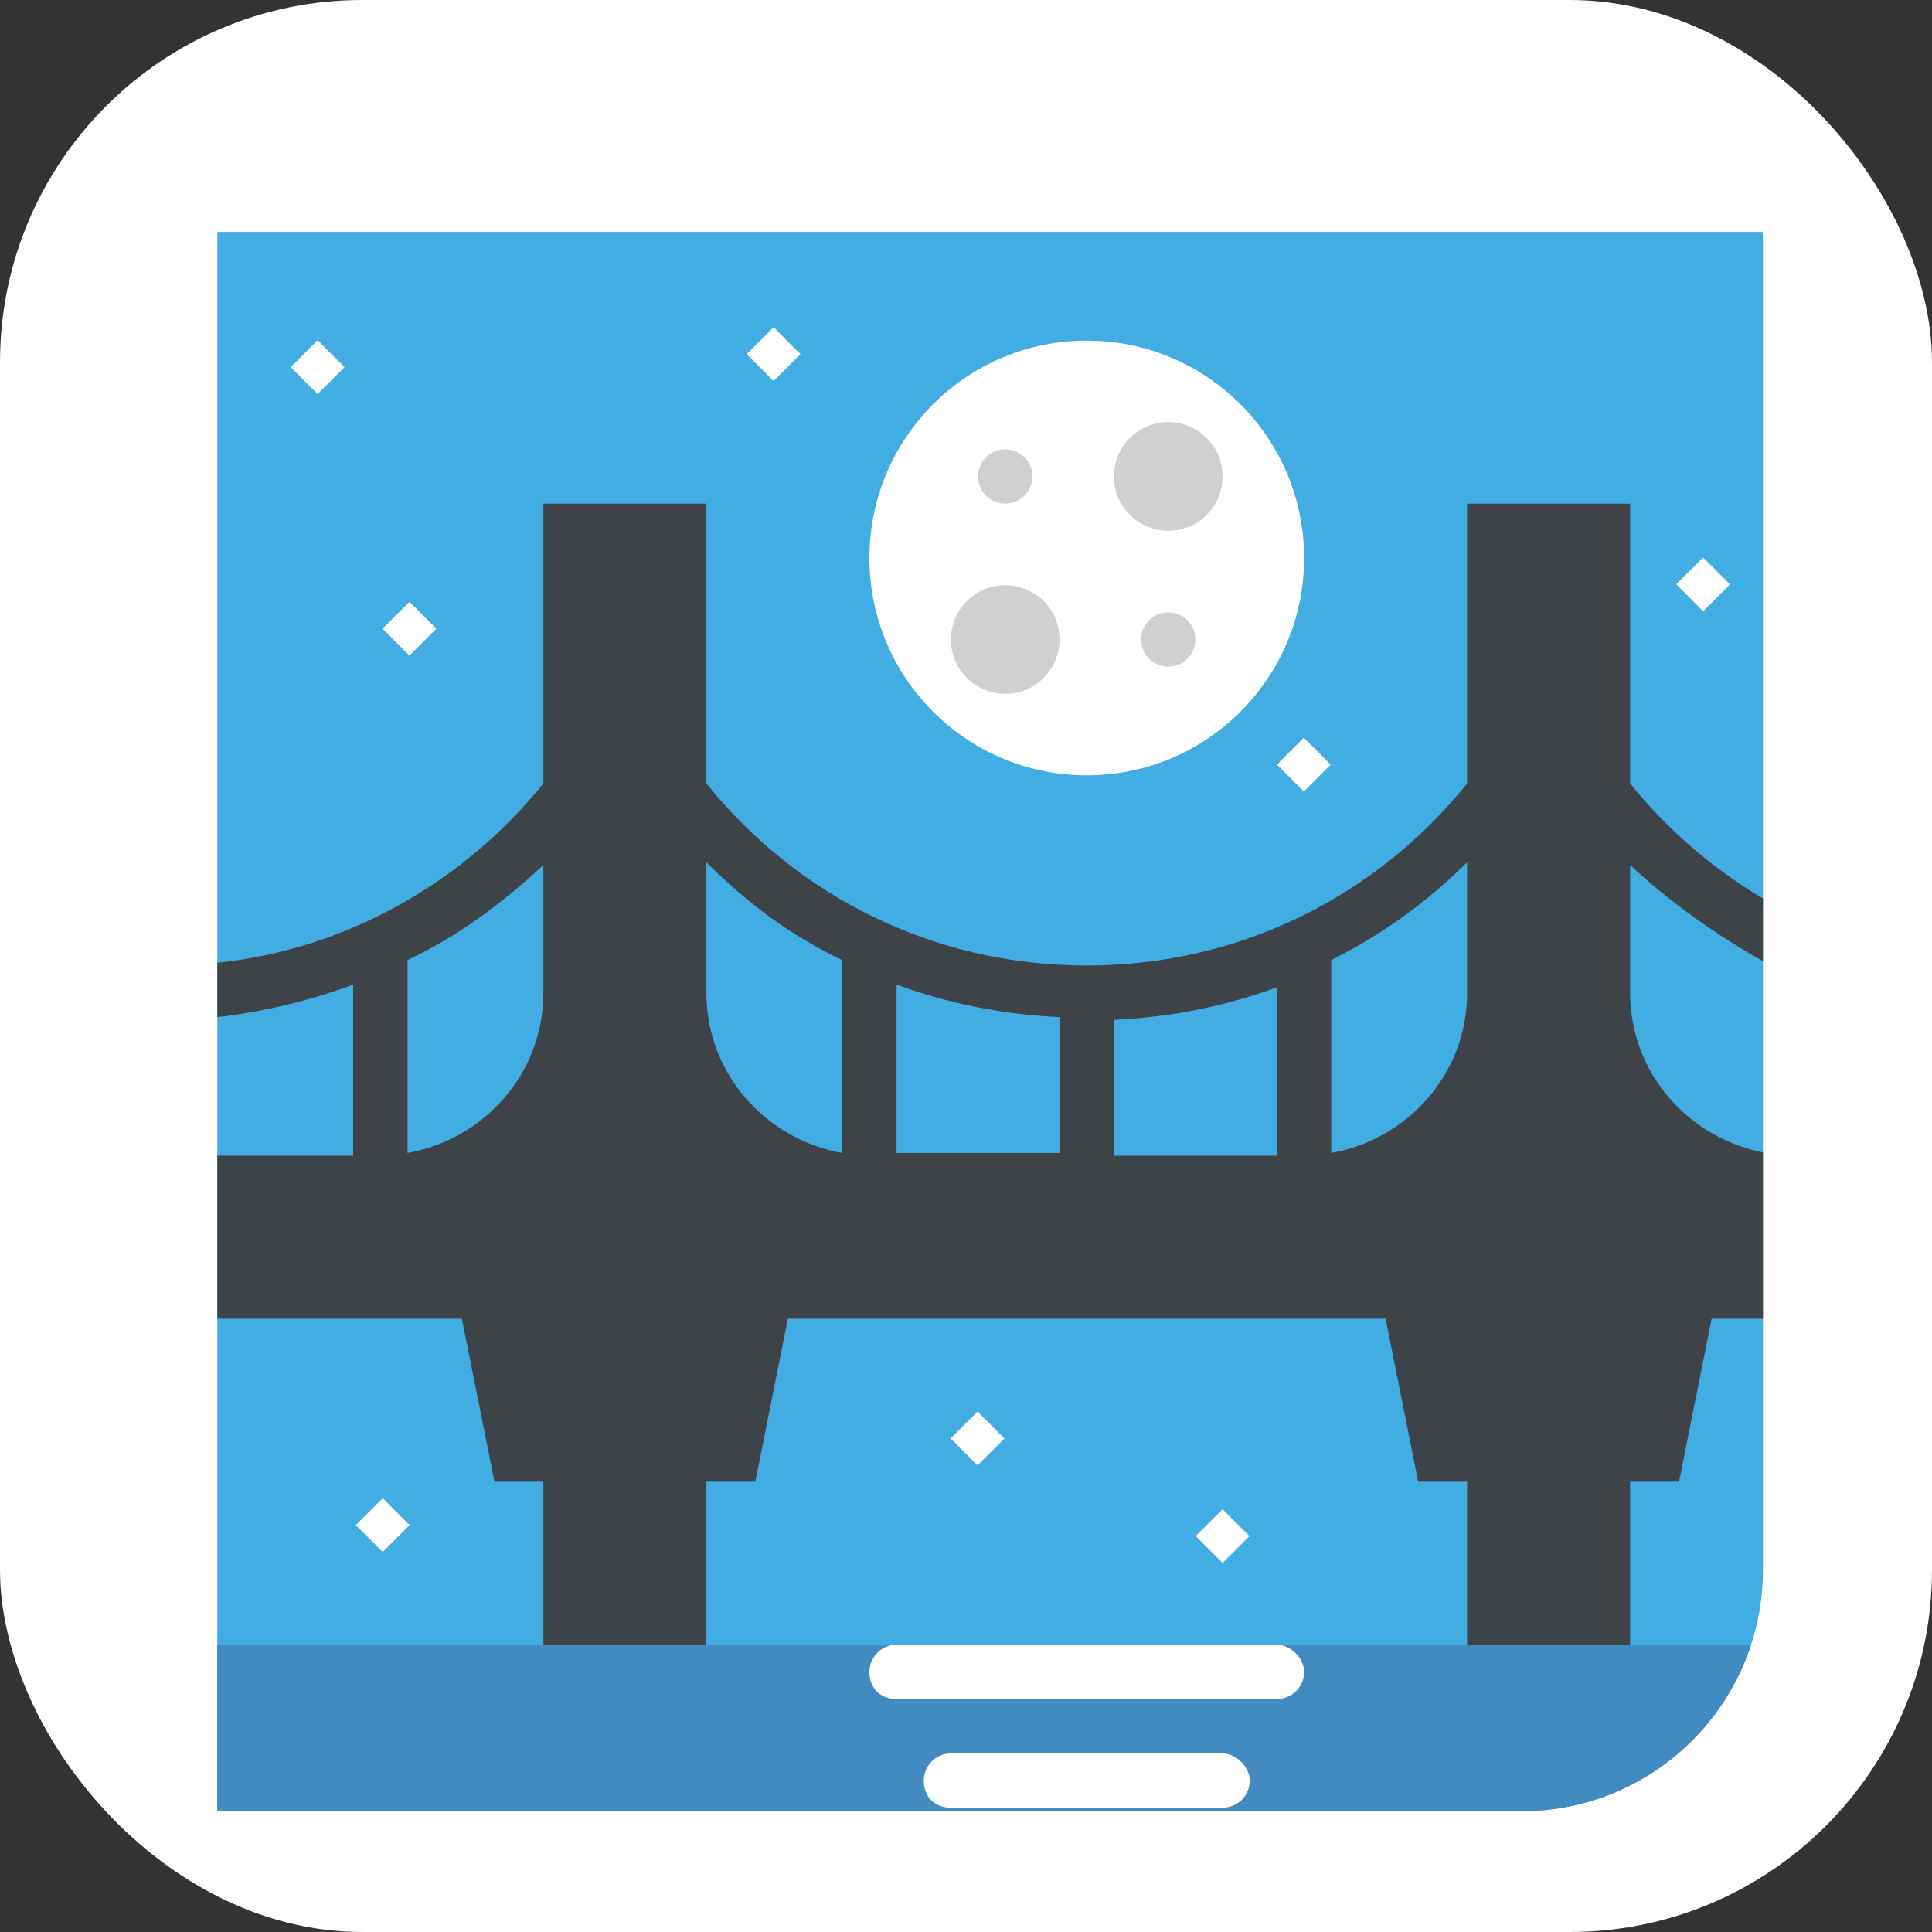 <svg width="80" height="80" viewBox="0 0 80 80" fill="none" xmlns="http://www.w3.org/2000/svg">
    <rect x="0" y="0" width="80" height="80" fill="#333333" stroke="none"/>
    <rect width="80" height="80" rx="15" fill="white"/>
    <g clip-path="url(#clip0)">
        <path d="M9 9.605H81V81.605H9V9.605Z" fill="#42ADE2"/>
        <path d="M9 68.105H81V81.605H9V68.105Z" fill="#428BC1"/>
        <path d="M81 42.117V39.867C75.6 39.305 70.763 36.492 67.5 32.442V20.855H60.75V32.442C57.038 37.055 51.413 39.98 45 39.98C38.587 39.98 32.962 37.055 29.25 32.442V20.855H22.5V32.442C19.238 36.492 14.4 39.305 9 39.867V42.117C10.912 41.892 12.825 41.442 14.625 40.767V47.855H9V54.605H19.125L20.475 61.355H22.5V68.105H29.25V61.355H31.275L32.625 54.605H57.375L58.725 61.355H60.75V68.105H67.5V61.355H69.525L70.875 54.605H81V47.855H75.375V40.767C77.175 41.442 79.088 41.892 81 42.117ZM60.75 35.705V41.105C60.75 44.48 58.275 47.18 55.125 47.742V39.755C57.15 38.742 59.062 37.392 60.75 35.705ZM34.875 39.755V47.742C31.725 47.18 29.25 44.48 29.25 41.105V35.705C30.938 37.392 32.737 38.742 34.875 39.755ZM22.5 35.817V41.105C22.5 44.48 20.025 47.18 16.875 47.742V39.755C19.012 38.742 20.812 37.392 22.5 35.817ZM37.125 47.855V40.767C39.263 41.555 41.513 42.005 43.875 42.117V47.742H37.125V47.855ZM46.125 47.855V42.23C48.487 42.117 50.737 41.667 52.875 40.88V47.855H46.125ZM73.125 47.742C69.975 47.18 67.5 44.48 67.5 41.105V35.817C69.188 37.392 71.1 38.742 73.125 39.867V47.742Z" fill="#3E4347"/>
        <path d="M45 32.105C49.971 32.105 54 28.075 54 23.105C54 18.134 49.971 14.105 45 14.105C40.029 14.105 36 18.134 36 23.105C36 28.075 40.029 32.105 45 32.105Z" fill="white"/>
        <path d="M48.375 21.98C49.618 21.98 50.625 20.972 50.625 19.73C50.625 18.487 49.618 17.48 48.375 17.48C47.132 17.48 46.125 18.487 46.125 19.73C46.125 20.972 47.132 21.98 48.375 21.98Z" fill="#D0D0D0"/>
        <path d="M41.625 28.73C42.868 28.73 43.875 27.722 43.875 26.48C43.875 25.237 42.868 24.23 41.625 24.23C40.382 24.23 39.375 25.237 39.375 26.48C39.375 27.722 40.382 28.73 41.625 28.73Z" fill="#D0D0D0"/>
        <path d="M41.625 20.855C42.246 20.855 42.75 20.351 42.75 19.73C42.75 19.108 42.246 18.605 41.625 18.605C41.004 18.605 40.5 19.108 40.5 19.73C40.5 20.351 41.004 20.855 41.625 20.855Z" fill="#D0D0D0"/>
        <path d="M48.375 27.605C48.996 27.605 49.5 27.101 49.5 26.48C49.5 25.858 48.996 25.355 48.375 25.355C47.754 25.355 47.25 25.858 47.25 26.48C47.25 27.101 47.754 27.605 48.375 27.605Z" fill="#D0D0D0"/>
        <path d="M54 69.23C54 69.905 53.438 70.355 52.875 70.355H37.125C36.45 70.355 36 69.905 36 69.23C36 68.667 36.45 68.105 37.125 68.105H52.875C53.438 68.105 54 68.667 54 69.23Z" fill="white"/>
        <path d="M51.75 73.73C51.75 74.405 51.188 74.855 50.625 74.855H39.375C38.7 74.855 38.25 74.405 38.25 73.73C38.25 73.167 38.7 72.605 39.375 72.605H50.625C51.188 72.605 51.75 73.167 51.75 73.73Z" fill="white"/>
        <path d="M49.5 78.23C49.5 77.667 48.938 77.105 48.375 77.105H41.625C40.95 77.105 40.5 77.667 40.5 78.23C40.5 78.905 40.95 79.355 41.625 79.355H48.375C48.938 79.355 49.5 78.905 49.5 78.23Z" fill="white"/>
        <path d="M12.037 15.203L13.152 14.089L14.266 15.205L13.15 16.318L12.037 15.203Z" fill="white"/>
        <path d="M15.841 26.033L16.956 24.921L18.07 26.035L16.954 27.149L15.841 26.033Z" fill="white"/>
        <path d="M30.918 14.663L32.033 13.55L33.146 14.665L32.032 15.777L30.918 14.663Z" fill="white"/>
        <path d="M52.875 31.659L53.99 30.545L55.102 31.661L53.989 32.774L52.875 31.659Z" fill="white"/>
        <path d="M73.323 14.645L74.437 13.531L75.55 14.646L74.436 15.76L73.323 14.645Z" fill="white"/>
        <path d="M76.031 59.543L77.146 58.43L78.258 59.546L77.145 60.658L76.031 59.543Z" fill="white"/>
        <path d="M49.511 63.605L50.625 62.491L51.738 63.606L50.624 64.72L49.511 63.605Z" fill="white"/>
        <path d="M39.364 59.563L40.479 58.45L41.592 59.565L40.476 60.679L39.364 59.563Z" fill="white"/>
        <path d="M14.733 63.15L15.848 62.038L16.96 63.153L15.846 64.266L14.733 63.15Z" fill="white"/>
        <path d="M69.409 24.196L70.523 23.084L71.637 24.198L70.522 25.312L69.409 24.196Z" fill="white"/>
        <path d="M75.585 29.375L76.7 28.263L77.814 29.378L76.698 30.491L75.585 29.375Z" fill="white"/>
    </g>
    <defs>
        <clipPath id="clip0">
            <rect x="-2" y="0" width="75" height="75" rx="10" fill="white"/>
        </clipPath>
    </defs>
</svg>

